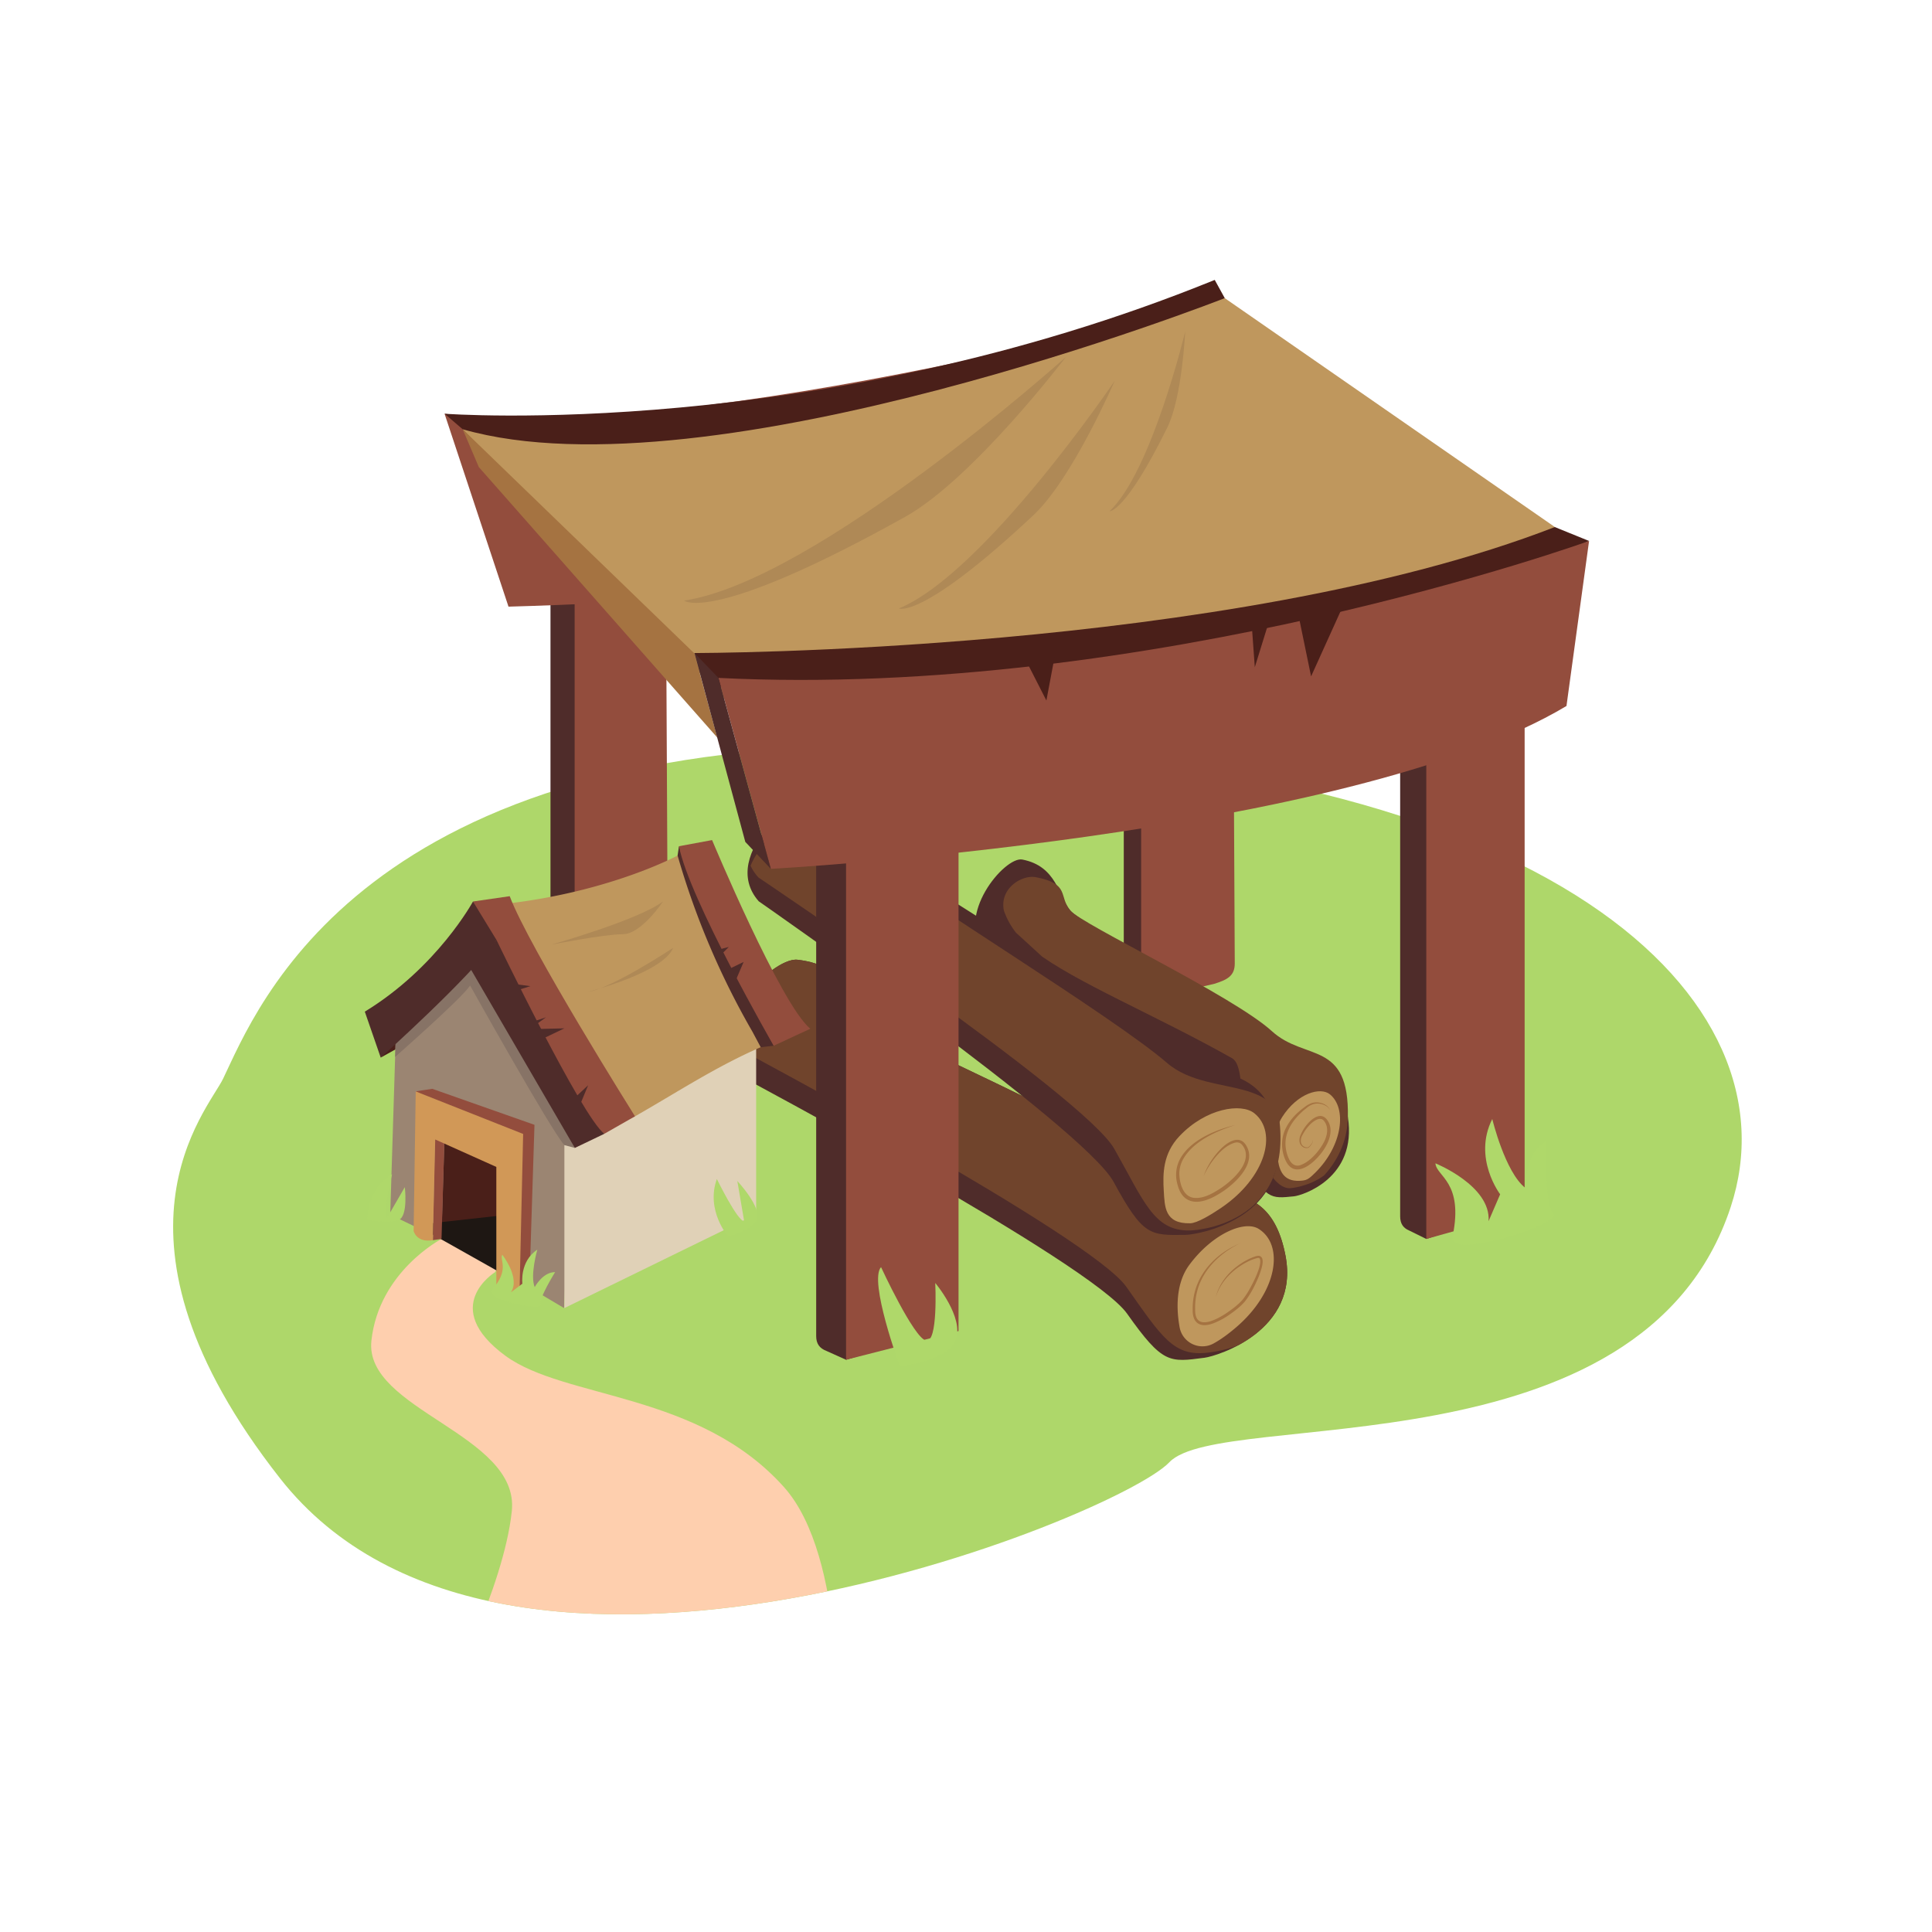 <svg id="Layer_1" data-name="Layer 1" xmlns="http://www.w3.org/2000/svg" xmlns:xlink="http://www.w3.org/1999/xlink" viewBox="0 0 2000 2000"><defs><style>.cls-1{fill:none;}.cls-2{fill:#aed76a;}.cls-3{clip-path:url(#clip-path);}.cls-4{fill:#fecfae;}.cls-5{fill:#4f2c2a;}.cls-6{fill:#934d3d;}.cls-7{clip-path:url(#clip-path-2);}.cls-8{fill:#70442c;}.cls-9{fill:#bf975d;}.cls-10{fill:#a57341;}.cls-11{clip-path:url(#clip-path-3);}.cls-12{clip-path:url(#clip-path-4);}.cls-13{fill:#4a1f19;}.cls-14{fill:#af8956;}.cls-15{fill:#afd86a;}.cls-16{fill:#9b8572;}.cls-17{fill:#e0d1b7;}.cls-18{fill:#1e1713;}.cls-19{fill:#877366;}.cls-20{fill:#d19857;}</style><clipPath id="clip-path"><path class="cls-1" d="M231,1116.57C266.12,1043.71,373.18,762,945,772c665,11.54,917,264,846.58,477.61-91.91,278.65-527.45,207.35-581.07,264.1s-687.37,314-920.65,16.63C93.57,1280.1,215,1149.79,231,1116.57Z"/></clipPath><clipPath id="clip-path-2"><path class="cls-1" d="M1051.8,965.61s209.37,189.14,234.12,232.88,29.25,42.38,53.56,39.94c8.83-.89,54.84-28.55,55.84-81.94,1.5-80-44.31-57.67-78.63-89-40.38-36.81-196.58-110.35-208.79-125s.1-27.6-35.67-34.45C1054.08,904.59,1019.6,928.88,1051.8,965.61Z"/></clipPath><clipPath id="clip-path-3"><path class="cls-1" d="M767.64,1114.65s362,192.75,399.07,245.19,43.83,50.43,80.28,45.68c13.25-1.73,98.53-27.91,83.78-105.47-18.56-97.56-95.71-46.78-141.45-90.08s-271.08-137.33-289.38-154.65-20.84-55.85-74.46-61.8C798.28,990.5,719.38,1071.43,767.64,1114.65Z"/></clipPath><clipPath id="clip-path-4"><path class="cls-1" d="M784.37,944.6s337.45,226.36,368.28,280.78,37.76,53.29,74.51,53c13.35-.1,91.66-16.52,100.76-79.58,13.64-94.55-73.06-57.9-120-98.61-55.21-47.88-269.19-178.12-285.38-196.79s-14.31-55.78-66.88-67.73C829,829.61,741.39,897.69,784.37,944.6Z"/></clipPath></defs><path class="cls-2" d="M231,1116.57C266.12,1043.71,373.18,762,945,772c665,11.54,917,264,846.58,477.61-91.91,278.65-527.45,207.35-581.07,264.1s-687.37,314-920.65,16.63C93.57,1280.1,215,1149.79,231,1116.57Z"/><g class="cls-3"><path class="cls-4" d="M457.06,1282.57s-64.78,33.51-72.58,105.27S538,1484.56,529.84,1564.1s-69.62,196.5-69.62,196.5l406.15,35.87s10.07-184.45-54.76-257c-88.19-98.62-227-90.88-288.46-136-69-50.73-10.67-86.5-10.67-86.5S537.43,1280.2,457.06,1282.57Z"/></g><path class="cls-5" d="M1163.33,475.71v535.7c0,6.63.24,14.63,6.26,17.42l18.75,5,69.14-29.17V425.58Z"/><path class="cls-6" d="M1181.31,477.91v558.16l75.91-17.68c12.47-3.94,21-7.76,21-20.84l-2.82-569.77Z"/><path class="cls-5" d="M1449.44,748.18v510.91c0,7.44,3,12.12,9.33,14.73l17.71,8.73,74.78-24.58V700.19Z"/><polygon class="cls-6" points="1476.48 748.18 1476.48 1282.55 1578.3 1254.1 1578.3 700.19 1476.48 748.18"/><path class="cls-5" d="M569.86,573.41v535.7c0,6.63.24,14.63,6.26,17.42l18.75,5L664,1102.39V523.28Z"/><path class="cls-6" d="M594.87,573.41v558.16l75.91-17.68c12.47-3.93,21.05-7.76,21.05-20.83L689,523.28Z"/><path class="cls-5" d="M1019.68,985.35s241.49,169.4,266.24,213.14,29.25,42.38,53.56,39.94c8.83-.89,65.71-18.77,55.84-81.94-12.41-79.45-63.85-41.41-94.37-78.1s-180.84-121.2-193-135.87-13.91-45.88-49.68-52.73C1040.07,886.31,987.48,948.62,1019.68,985.35Z"/><g class="cls-7"><path class="cls-8" d="M1035.86,917.78s-5.6,35.47,35.45,67c41.81,32.08,124,65.55,204,110.6,13.2,7.43,7.59,48.79,14.4,67.07,14.86,39.9,30,69.19,46.64,67.51,8.83-.89,77.76-10.84,56.57-103.84-17.83-78.22-63.85-41.41-94.37-78.1s-180.84-121.2-193-135.87-13.92-45.89-49.69-52.74C1037.72,855.92,1003.66,881.05,1035.86,917.78Z"/></g><path class="cls-9" d="M1348.16,1222.16c-17.47,2-23.21-7.65-25.16-20.72-2.17-14.5-5.61-29.47,4.25-45,16-25.11,39.76-31.5,49.5-23.58,17.71,14.41,13.22,53-15.26,81.14C1355.25,1220.17,1353.09,1221.61,1348.16,1222.16Z"/><path class="cls-10" d="M1358.53,1180c1.62,1.48-1.18,5.18-2.24,6.48a6.27,6.27,0,0,1-2.2,1.82,7.41,7.41,0,0,1-4.74-.59,7.87,7.87,0,0,1-4.12-6.33,13.33,13.33,0,0,1,1.62-7.44c4.1-10,20.05-28.38,28.44-12.34,3.85,7.08,1.84,15.9-1.5,22.6a56.17,56.17,0,0,1-8.45,12.46c-9.41,11-26.56,22.93-34.83,3.88-4.61-10.49-4.54-23.07.88-33.23,4.54-9,11.85-16.1,19.92-21.84a23.05,23.05,0,0,1,6.65-3.56c6.76-2.23,16.47.65,19.09,7.67-2-4.43-7.16-6.65-11.71-7.13-4.8-.45-9.28,1.51-12.85,4.61a75,75,0,0,0-10.45,9.84c-6.17,7-10.82,15.79-11.28,25.2A37.52,37.52,0,0,0,1334,1199c2.06,5,6.14,9,11.88,7.23,10-3.26,19.68-14.52,24.52-23.71,3.66-7,5.42-15.78.16-22.22-3.72-4.76-10.2-.1-13.64,3.07a44.21,44.21,0,0,0-8.47,11.36c-2.37,3.69-3,9.59,1.3,12.15a6.74,6.74,0,0,0,4.11.82,6.23,6.23,0,0,0,2.06-1.53c1.1-1.2,4.06-4.63,2.57-6.18Z"/><path class="cls-5" d="M767.64,1114.65s362,192.75,399.07,245.19,43.83,50.43,80.28,45.68c13.25-1.73,98.53-27.91,83.78-105.47-18.56-97.56-95.71-46.78-141.45-90.08s-271.08-137.33-289.38-154.65-20.84-55.85-74.46-61.8C798.28,990.5,719.38,1071.43,767.64,1114.65Z"/><g class="cls-11"><path class="cls-8" d="M766.87,1086.86s362,192.75,399.07,245.19,48.93,72.86,85.38,68.1c13.25-1.73,110.41-14.17,78.68-127.89-26.68-95.65-95.71-46.78-141.45-90.08s-271.07-137.33-289.37-154.65-20.84-55.85-74.46-61.8C797.51,962.71,718.62,1043.64,766.87,1086.86Z"/></g><path class="cls-9" d="M1256.24,1390.79a24,24,0,0,1-35.08-16.68c-3.24-17.82-4.65-44.94,10.14-64.86,24-32.24,57-46.27,71.63-37.14,26.54,16.6,19.79,64.79-22.92,101.61C1270.66,1381.78,1262.8,1387.21,1256.24,1390.79Z"/><path class="cls-10" d="M1284.4,1286.75c-20.3,9.5-38.38,26.44-44.66,48.34a68.61,68.61,0,0,0-2.52,20.76c-.35,22.5,22.06,10.42,32.82,3.2,5.73-4,11.47-8.14,16.08-13.35a75.91,75.91,0,0,0,7-10.43c3.61-6.3,14-25.92,10.94-32.43-1.17-1.34-3.28-.26-4.75.1a54.25,54.25,0,0,0-7.77,3.15c-15,7.6-28.18,20.44-33,36.88,4-16.92,17.11-30.55,32.18-38.57a55.47,55.47,0,0,1,8-3.47,10.93,10.93,0,0,1,4.65-.9c7.67,1.49,1.49,16.52-.19,21.1-3.86,9.34-8.43,18.48-14.72,26.45-4.82,5.49-10.71,9.87-16.68,14a79,79,0,0,1-15.37,8.17c-12.87,5-22,1-21.75-13.79a67.25,67.25,0,0,1,3-21.47c6.91-22.24,25.65-39.15,46.82-47.69Z"/><path class="cls-5" d="M785.42,933s336.75,234.06,367.4,290.51,37.59,55.25,74.34,54.82c13.36-.15,101.13-16.11,95.62-94.86-6.93-99.06-89.53-57.74-129.85-106.12S939.93,909,923.8,889.67s-14.12-57.92-66.66-70.15C830.48,813.31,742.6,884.38,785.42,933Z"/><g class="cls-12"><path class="cls-8" d="M785.16,908.39s337.45,226.36,368.28,280.78,40.88,84.91,77.63,84.62c13.35-.1,110.65-10.25,92.15-122.56-15.57-94.47-89.71-55.86-130.18-102.55S939.54,885.86,923.35,867.19,909,811.41,856.47,799.46C829.79,793.4,742.18,861.48,785.16,908.39Z"/></g><path class="cls-9" d="M1232,1266.34c-26.44.55-26.26-17.22-27.27-33.5-1.11-18.07-.85-38.62,16.18-56.66,27.58-29.2,64.15-34.53,77.57-23.75,24.4,19.61,12,66.67-34.73,98.2C1253.46,1257.53,1239.42,1266.19,1232,1266.34Z"/><path class="cls-10" d="M1278.3,1164.79c-19.69,6.28-43.38,16.88-53.76,35.62a31.64,31.64,0,0,0-3.71,15.31c.43,9.52,3.84,22.64,14.8,24.27,10.63,1.19,20.72-5.08,29.32-10.76,11.06-7.74,28.35-23.3,24.13-38.16a17.36,17.36,0,0,0-3.78-6.53,7,7,0,0,0-6.49-1.73c-14,3.44-27.13,22-32.88,34.75a74.41,74.41,0,0,1,3.25-7.71,80.63,80.63,0,0,1,14.59-20.51c7-7.07,19.56-15.29,26.4-3.35,10.59,17.53-9.57,37.12-22.94,46.49-10.82,7.42-28.52,17.28-40.63,7.49-4.69-4-6.76-9.85-8.13-15.58A35.15,35.15,0,0,1,1222,1199c10.88-18.92,36-29.3,56.32-34.24Z"/><path class="cls-6" d="M1267.87,308.63s-543,152.55-807.65,119.74L526.4,628s569.13-13.86,773.26-98.25l-32.86-130Z"/><path class="cls-13" d="M483.51,448.28l-23.29-20S846,457.23,1257.48,289.76l10.39,18.87S960.93,516,724.44,490.23,483.51,448.28,483.51,448.28Z"/><path class="cls-5" d="M844.91,849.46v533.65c0,7.77,3.38,12.66,10.66,15.39l20.26,9.12L961.34,1382V799.33Z"/><polygon class="cls-6" points="875.83 849.46 875.83 1407.62 992.27 1377.9 992.27 799.33 875.83 849.46"/><polygon class="cls-6" points="811.61 752.84 817.62 778.35 902.11 881.45 936.48 915.4 914.64 798.16 811.61 752.84"/><path class="cls-14" d="M1282.92,411.85s-322.49,127.4-458.42,98.9c0,0,18.29,33.38,244.86-1.67C1148.73,496.8,1282.92,411.85,1282.92,411.85Z"/><path class="cls-15" d="M1503.79,1279.61c11.56-56.33-16.92-61.69-17.84-75.35,0,0,57.66,23.25,55,59.9l12-27.84s-28.59-37.49-8.15-77.92c0,0,13.22,55,34.28,71.4,0,0-1.13-36.17,21.72-48.69,0,0-2.72,65.9,7.34,75.38S1498.36,1306.26,1503.79,1279.61Z"/><path class="cls-15" d="M931.45,1414.31s-32.37-88.24-19.4-102.58c0,0,33.78,73.07,46.5,76s9.63-59.6,9.63-59.6,30,35.65,21.2,58.6S931.45,1414.31,931.45,1414.31Z"/><path class="cls-9" d="M1267.87,308.63S735.91,517.75,479,444.39L758.42,731.92s787.2-114.82,849.87-178.09l1.23-8.29Z"/><path class="cls-13" d="M740.4,710l-21.55-34s553.29.5,890.67-130.4L1645,560S1219.56,763.63,983.07,737.87,740.4,710,740.4,710Z"/><polygon class="cls-10" points="478.97 444.39 495.66 483.5 742.59 763.63 718.83 676.41 478.97 444.39"/><path class="cls-6" d="M1645,560S1190.44,724.17,743.74,701.76L798,899.45s596.77-32.65,823.61-168.62Z"/><polygon class="cls-5" points="718.85 675.94 771.53 871.52 797.96 899.45 743.74 701.76 718.85 675.94"/><polygon class="cls-13" points="1294.88 634.21 1298.97 690.71 1316.13 635.33 1294.88 634.21"/><polygon class="cls-13" points="1052.49 664.9 1083.22 725.14 1092.72 674.75 1052.49 664.9"/><polygon class="cls-13" points="1341.84 625.55 1357.23 700.21 1393.99 618.98 1341.84 625.55"/><path class="cls-14" d="M1103.5,369.45s-258,231.69-395.33,252.29c0,0,28.77,24.92,229-86.8C1007.27,495.8,1103.5,369.45,1103.5,369.45Z"/><path class="cls-14" d="M1153.89,394.29S1019.36,593.07,930.55,629.88c0,0,23.49,11.93,139.28-96.6C1110.39,495.25,1153.89,394.29,1153.89,394.29Z"/><path class="cls-14" d="M1226.92,343.15s-34.76,145.22-78.4,186.12c0,0,16.29,1.79,59.92-86.77C1223.72,411.47,1226.92,343.15,1226.92,343.15Z"/><polygon class="cls-13" points="394.11 1094.81 432.53 1073.47 430.09 1048.79 394.11 1094.81"/><polygon class="cls-16" points="594.01 1133.05 477.63 973.09 410.46 1048.79 403.96 1257.42 463.15 1285.91 548.11 1261.28 513.8 1312.45 583.91 1354.11 594.01 1133.05"/><polygon class="cls-17" points="584.25 1354.11 782.77 1257.09 782.77 1074.7 584.25 1153.54 584.25 1354.11"/><polygon class="cls-13" points="457.06 1277.75 460.14 1177.52 520.1 1197.85 523.15 1280.17 457.06 1277.75"/><polygon class="cls-18" points="430.31 1268.04 550.59 1335.76 535.11 1256.47 430.31 1268.04"/><path class="cls-5" d="M702.87,876l-5.8,39c-4.49,22.19,86,169.55,86,169.55l17.88-2"/><path class="cls-9" d="M779,1068.15a813.46,813.46,0,0,1-77.55-182.49s-67.67,36.59-173.77,49.39l85,229.82,10.47,2.81c10.8-5.45,23.74-6.11,34.25-12.09,43.23-24.62,83.71-51.4,130.07-71.52Z"/><path class="cls-6" d="M625.57,1173.71l31.77-18.12S547.17,980.17,527.66,927.73l-38,5.49s64.27,153.57,76.45,172.57C603.14,1163.6,625.57,1173.71,625.57,1173.71Z"/><polygon class="cls-6" points="448.09 1283.84 457.06 1282.57 460.14 1177.52 450.44 1170.92 448.09 1283.84"/><polyline class="cls-6" points="537.75 1338.41 547.87 1334.66 553.29 1164.42 447.46 1127.13 430.31 1129.74 512.58 1173.71 536.14 1335.07"/><path class="cls-19" d="M409.05,1094.08s69.53-61.07,77.58-73.88c0,0,84.12,150.62,97.62,165.25l10.83,2.89-86.83-211-97.79,71.5Z"/><path class="cls-20" d="M428.19,1274.28s2.82,12.41,19.9,9.56l2.44-104.24L513.8,1208v121.55s2.81,17.18,24,9l3.76-164.7-111.2-44Z"/><path class="cls-5" d="M595.08,1188.34,487.15,1003,514,973.09s87.81,182.32,111.59,200.62Z"/><path class="cls-5" d="M377.65,1047.25l16.46,47.56S486.28,1012.34,514,973.09l-24.36-39.87S452.65,1001.52,377.65,1047.25Z"/><path class="cls-6" d="M702.87,876l34.28-6.35s71,170.09,101.68,195.29l-37.92,17.61S713.09,929.78,702.87,876Z"/><path class="cls-15" d="M509.23,1335.38c18.64-21.25,7.78-30.47,10.71-36.52,0,0,19,24,8.93,39l11.91-9s-3.09-23,15.47-35.26c0,0-7.72,26.7-2.73,38.83,0,0,8.32-15.72,21.13-15.52,0,0-17.2,27.49-15.2,34S500.43,1345.44,509.23,1335.38Z"/><path class="cls-14" d="M570.79,977.85s89.45-25.19,115.53-44.63c0,0-22.4,33.88-41.61,33.88S570.79,977.85,570.79,977.85Z"/><path class="cls-14" d="M608.83,1026.67s77.58-19.58,88-45.44C696.84,981.23,632.56,1023.65,608.83,1026.67Z"/><polygon class="cls-5" points="529.84 1018.27 549.07 1020.87 532.96 1025.85 529.84 1018.27"/><polygon class="cls-5" points="556.36 1065.22 584.25 1064.53 558.95 1076.66 556.36 1065.22"/><polygon class="cls-5" points="553.29 1057.08 565.19 1053.1 553.29 1061.76 553.29 1057.08"/><polygon class="cls-5" points="591.18 1139.91 608.83 1123.44 597.94 1149.79 591.18 1139.91"/><polygon class="cls-5" points="753.01 1003.95 769.8 995.79 760.21 1018.27 753.01 1003.95"/><polygon class="cls-5" points="743.74 983.07 754.43 980.28 742.59 992.27 743.74 983.07"/><path class="cls-15" d="M753.93,1280.17s-23.65-27-11.84-59.69c0,0,21.31,43.67,28.26,43.67l-7.08-41.59s26.08,27.76,20,40.38C778,1273.73,753.93,1280.17,753.93,1280.17Z"/><path class="cls-15" d="M380.24,1262.76s-.87-31.63,25.61-47.2c0,0-10.15,41.66-5.43,45.58l18.64-32.23s3.57,29.46-6.05,33.86S380.24,1262.76,380.24,1262.76Z"/></svg>
